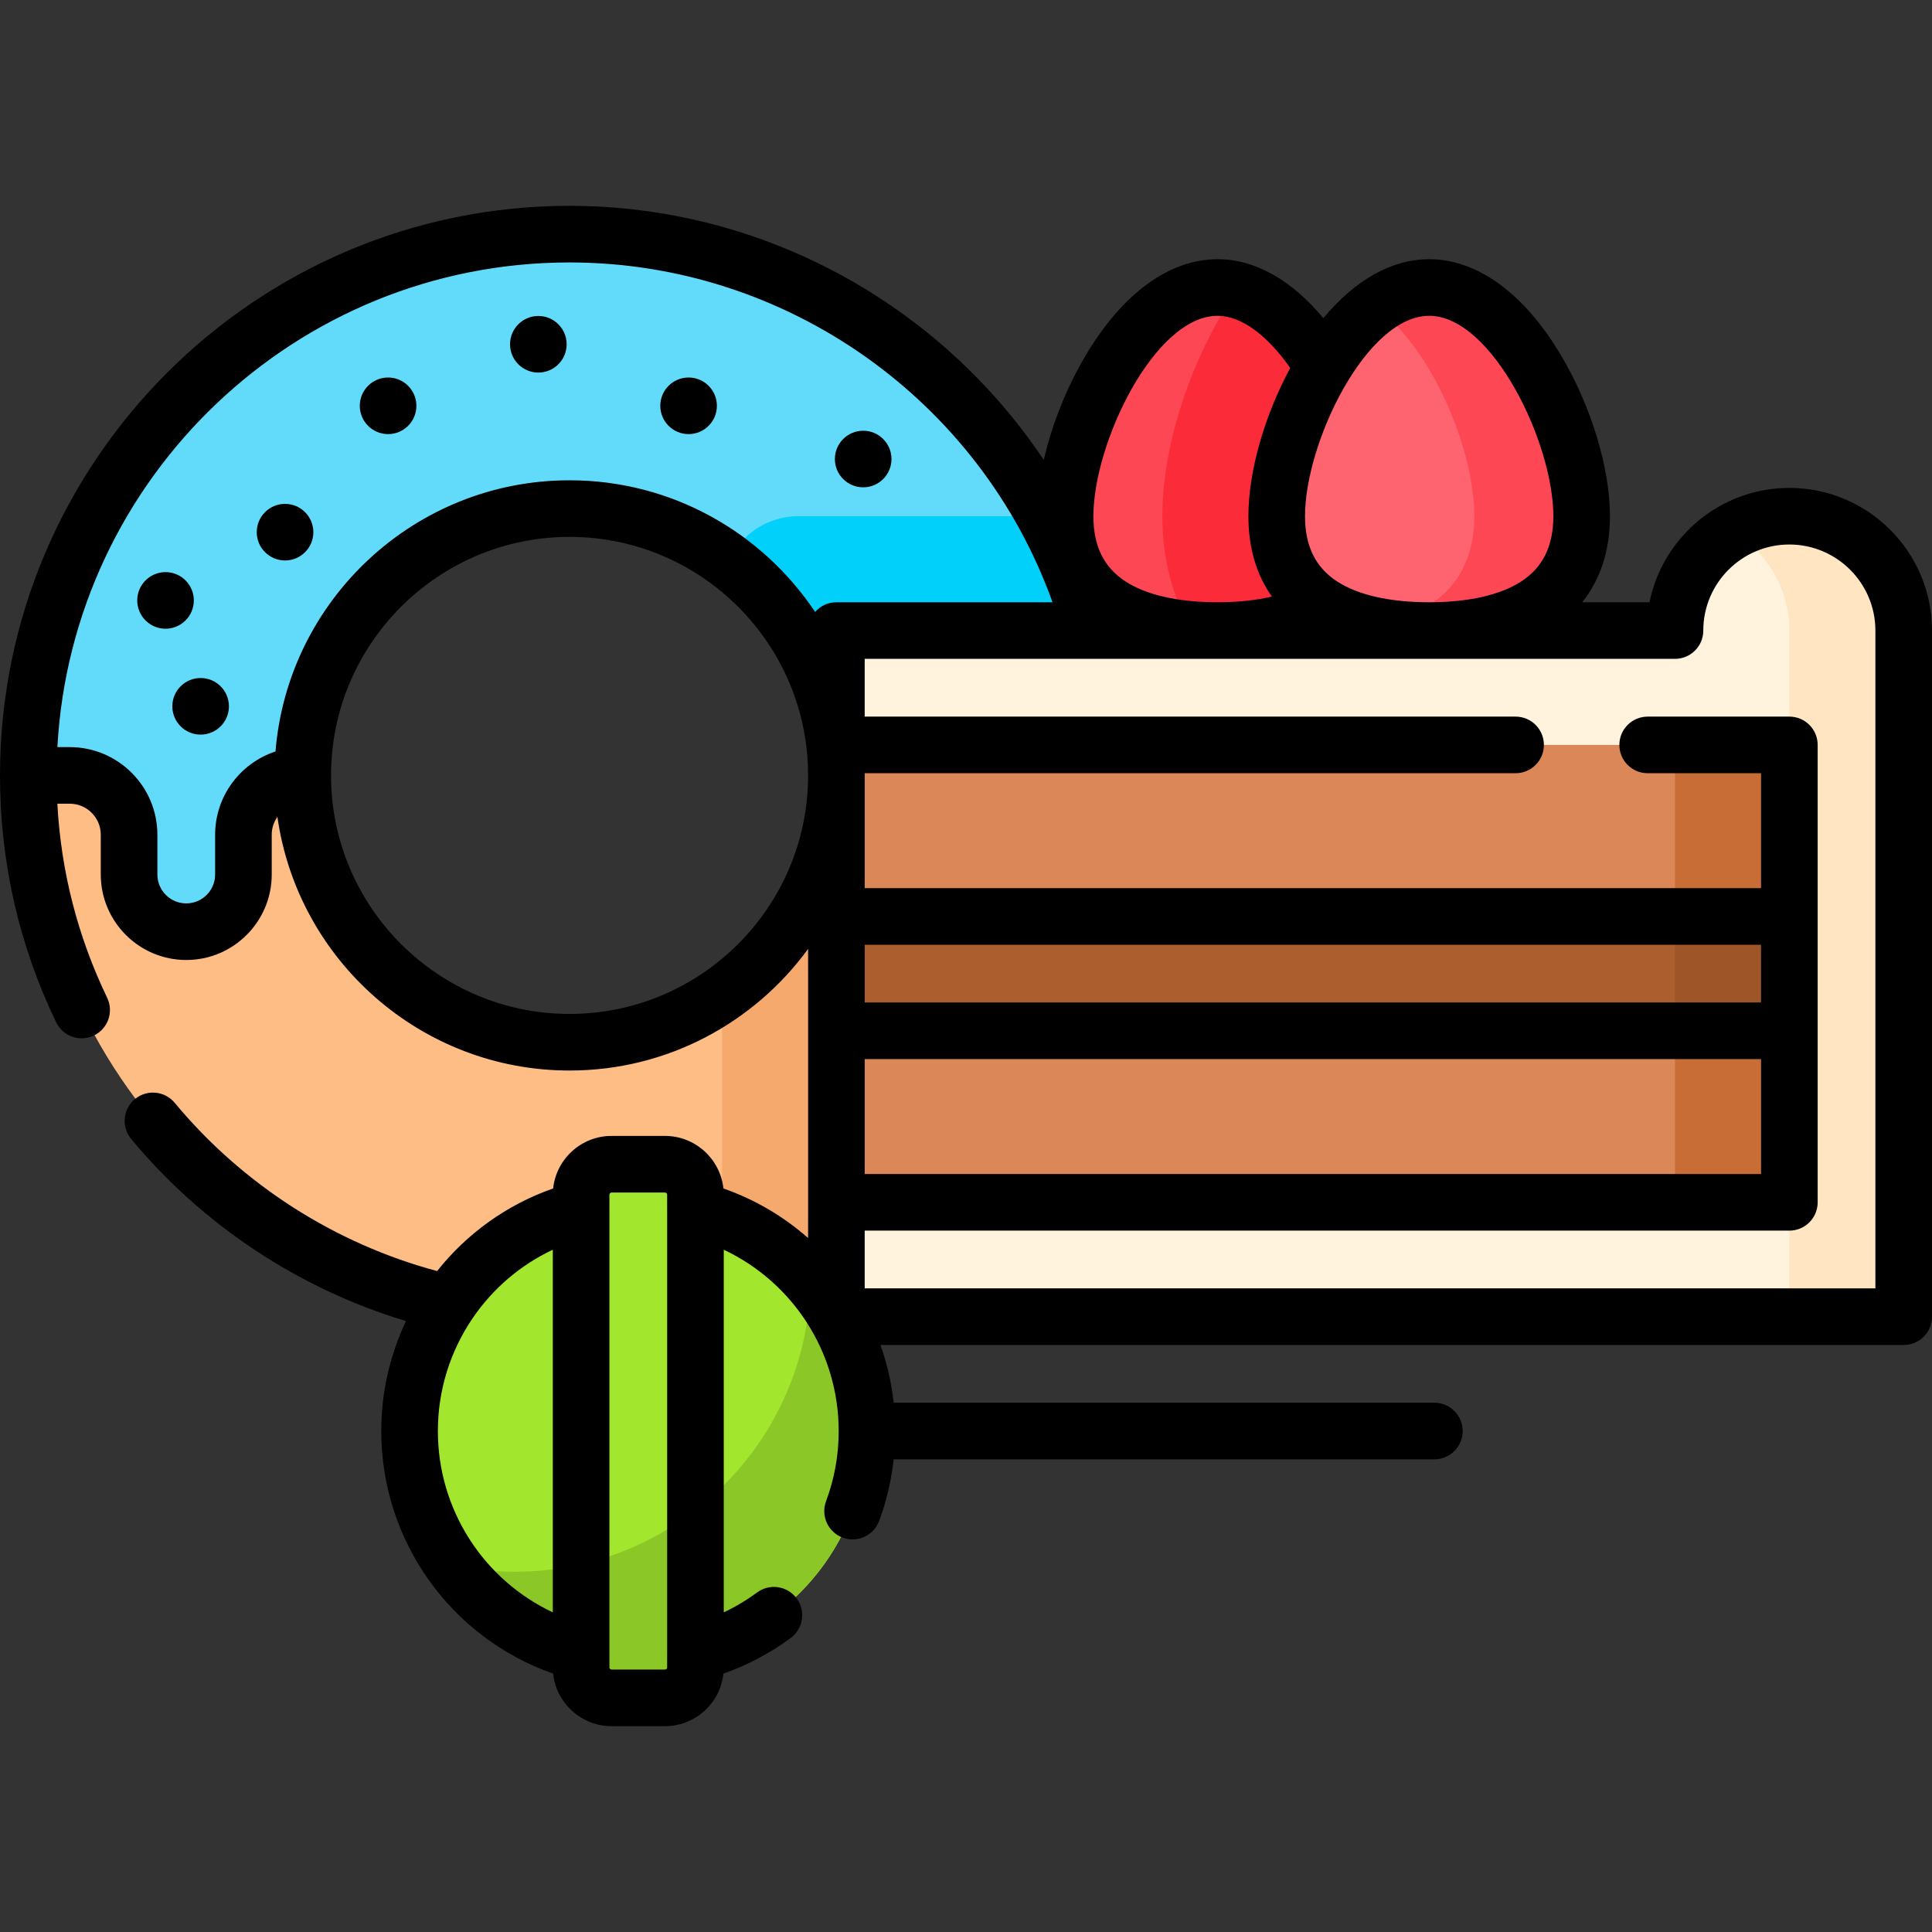 <svg id="Capa_1" enable-background="new 0 0 512 512" height="512" viewBox="0 0 512 512" width="512" xmlns="http://www.w3.org/2000/svg"><rect x="0" y="0" width="512" height="512" fill="#333333" stroke="none"/><g><g><path d="m150.943 62.049c-79.221 0-143.443 64.221-143.443 143.443s64.222 143.443 143.443 143.443 143.443-64.222 143.443-143.443-64.221-143.443-143.443-143.443zm0 214.154c-39.053 0-70.711-31.659-70.711-70.711s31.659-70.711 70.711-70.711 70.711 31.659 70.711 70.711-31.658 70.711-70.711 70.711z" fill="#ffbd86"/><path d="m294.386 205.492c0-24.887-6.341-48.291-17.49-68.691h-65.343c-8.211 0-15.264 4.907-18.424 11.941 17.311 12.889 28.525 33.509 28.525 56.75 0 24.025-11.992 45.237-30.305 58.016v79.648c59.547-17.451 103.037-72.475 103.037-137.664z" fill="#f6a96c"/><path d="m150.943 62.049c-79.221 0-143.443 64.221-143.443 143.443h10.987c8.682 0 15.72 7.038 15.72 15.72v10.545c0 8.368 6.784 15.152 15.152 15.152 8.368 0 15.152-6.784 15.152-15.152v-10.545c0-8.682 7.038-15.72 15.72-15.72 0-39.053 31.659-70.711 70.711-70.711s70.711 31.659 70.711 70.711h72.732c.001-79.222-64.22-143.443-143.442-143.443z" fill="#62dbfb"/><path d="m221.654 205.492h72.732c0-24.887-6.341-48.291-17.49-68.691h-65.343c-8.211 0-15.264 4.907-18.424 11.941 17.311 12.889 28.525 33.509 28.525 56.75z" fill="#01d0fb"/><g><path d="m363.077 136.801c0 22.316-18.091 30.305-40.407 30.305s-40.406-7.989-40.406-30.305 18.091-60.61 40.406-60.61c22.317 0 40.407 38.294 40.407 60.61z" fill="#fd4755"/><path d="m327.788 76.885c-1.269 1.862-2.504 3.797-3.698 5.815-10.053 16.998-16.055 37.222-16.055 54.101 0 11.153 2.647 21.315 7.635 30.016 2.275.191 4.611.289 7 .289 22.316 0 40.407-7.989 40.407-30.305 0-20.581-15.391-54.728-35.289-59.916z" fill="#fb2b3a"/><path d="m504.5 167.106c0-16.737-13.568-30.305-30.305-30.305s-30.305 13.568-30.305 30.305h-222.236v181.829h282.846v-181.827c0-.001 0-.002 0-.002z" fill="#fff3de"/><path d="m474.195 136.801c-5.522 0-10.694 1.484-15.152 4.064 9.055 5.24 15.152 15.025 15.152 26.241v.002 181.827h30.305v-181.827c0-.001 0-.002 0-.002 0-16.737-13.568-30.305-30.305-30.305z" fill="#ffe5c2"/><path d="m287.315 131.75h121.219v252.541h-121.219z" fill="#dc8758" transform="matrix(0 1 -1 0 605.945 -89.904)"/><path d="m398.433 242.868h121.219v30.305h-121.219z" fill="#c86d36" transform="matrix(0 1 -1 0 717.063 -201.022)"/><path d="m332.772 131.75h30.305v252.541h-30.305z" fill="#ac5e2e" transform="matrix(0 1 -1 0 605.945 -89.904)"/><path d="m443.89 242.868h30.305v30.305h-30.305z" fill="#9e5528"/><path d="m419.153 136.801c0 22.316-18.091 30.305-40.406 30.305s-40.406-7.989-40.406-30.305 18.091-60.61 40.406-60.61 40.406 38.294 40.406 60.61z" fill="#fe646f"/><path d="m378.747 76.191c-5.006 0-9.797 1.938-14.221 5.18 15.298 11.208 26.186 38.12 26.186 55.43s-10.888 25.995-26.186 29.023c4.424.876 9.215 1.282 14.221 1.282 22.316 0 40.406-7.989 40.406-30.305s-18.091-60.61-40.406-60.61z" fill="#fd4755"/></g></g><g><path d="m229.762 379.24c0-28.242-19.316-51.972-45.457-58.7v-3.93c0-4.463-3.618-8.081-8.081-8.081h-14.142c-4.463 0-8.081 3.618-8.081 8.081v3.93c-26.141 6.728-45.457 30.459-45.457 58.7s19.316 51.972 45.457 58.7v3.93c0 4.463 3.618 8.081 8.081 8.081h14.142c4.463 0 8.081-3.618 8.081-8.081v-3.93c26.141-6.728 45.457-30.459 45.457-58.7z" fill="#a2e62e"/><path d="m214.803 339.385c-.674 42.717-35.491 77.144-78.368 77.144-5.612 0-11.083-.601-16.361-1.722 8.16 11.24 20.085 19.57 33.926 23.133v3.93c0 4.463 3.618 8.081 8.081 8.081h14.142c4.463 0 8.081-3.618 8.081-8.081v-3.93c26.141-6.728 45.457-30.458 45.457-58.7.001-15.262-5.648-29.199-14.958-39.855z" fill="#8bc727"/></g><g><path d="m474.195 129.301c-18.278 0-33.568 13.04-37.058 30.305h-17.854c4.825-5.985 7.369-13.648 7.369-22.805 0-12.777-4.936-29.06-12.88-42.491-9.771-16.521-22.211-25.618-35.027-25.618-9.932 0-19.631 5.485-28.043 15.632-8.421-10.143-18.132-15.632-28.032-15.632-12.816 0-25.255 9.099-35.026 25.618-5.078 8.586-8.918 18.333-11.034 27.588-27.464-41.125-74.311-67.348-125.67-67.348-83.228 0-150.94 67.712-150.94 150.94 0 22.908 5.007 44.92 14.883 65.424 1.292 2.684 3.972 4.248 6.762 4.248 1.092 0 2.2-.239 3.25-.745 3.731-1.797 5.3-6.279 3.502-10.011-7.807-16.21-12.231-33.473-13.194-51.414h3.283c4.533 0 8.221 3.688 8.221 8.22v10.545c0 12.49 10.162 22.652 22.652 22.652s22.652-10.162 22.652-22.652v-10.545c0-1.76.561-3.389 1.507-4.728 5.362 37.938 38.03 67.219 77.424 67.219 25.951 0 48.976-12.714 63.211-32.23v76.613c-6.453-5.683-14.03-10.188-22.441-13.13-.829-7.815-7.461-13.926-15.493-13.926h-14.14c-8.032 0-14.665 6.109-15.493 13.926-12.361 4.325-22.916 12.027-30.749 21.885-27.016-7.225-51.564-22.92-69.535-44.58-2.646-3.187-7.373-3.627-10.562-.983-3.188 2.646-3.628 7.374-.983 10.562 18.974 22.869 44.557 39.755 72.83 48.256-4.212 8.899-6.547 18.8-6.547 29.145 0 29.146 18.459 54.805 45.547 64.283.828 7.816 7.461 13.927 15.493 13.927h14.14c8.032 0 14.665-6.11 15.493-13.927 6.374-2.232 12.354-5.396 17.832-9.439 3.332-2.461 4.039-7.156 1.579-10.489-2.46-3.332-7.156-4.038-10.489-1.579-2.784 2.056-5.736 3.817-8.83 5.277v-96.102c18.323 8.622 30.455 27.184 30.455 48.05 0 6.407-1.125 12.662-3.344 18.591-1.451 3.88.517 8.201 4.396 9.653 3.882 1.452 8.201-.517 9.653-4.396 1.975-5.278 3.258-10.754 3.871-16.349h143.289c4.143 0 7.5-3.357 7.5-7.5s-3.357-7.5-7.5-7.5h-143.285c-.582-5.288-1.772-10.416-3.508-15.306h271.168c4.143 0 7.5-3.357 7.5-7.5v-181.83c0-20.845-16.959-37.804-37.805-37.804zm-358.155 249.939c0-10.917 3.329-21.2 9.119-29.765.03-.046.063-.089.093-.136 5.27-7.743 12.561-14.062 21.247-18.149v96.101c-18.325-8.624-30.459-27.187-30.459-48.051zm60.76 62.63c0 .325-.255.58-.58.58h-14.14c-.32 0-.58-.26-.58-.58v-3.93c0-.004-.001-.008-.001-.012v-117.376c0-.004.001-.008.001-.012v-3.93c0-.32.26-.58.58-.58h14.14c.325 0 .58.255.58.58v3.93c0 .02.005.038.005.058v117.284c0 .02-.005.038-.005.058zm201.946-358.179c16.646 0 32.907 33.604 32.907 53.109 0 7.886-2.762 13.527-8.442 17.246-5.556 3.637-14.016 5.559-24.465 5.559s-18.908-1.922-24.464-5.559c-5.681-3.719-8.442-9.36-8.442-17.246 0-19.505 16.261-53.109 32.906-53.109zm-56.075 0c6.183 0 13.065 4.987 19.251 13.818-6.88 12.758-11.083 27.512-11.083 39.292 0 8.406 2.145 15.552 6.228 21.299-4.197.991-9.036 1.506-14.397 1.506-10.448 0-18.907-1.923-24.463-5.56-5.682-3.719-8.443-9.36-8.443-17.245.001-19.506 16.261-53.11 32.907-53.11zm-265.659 137.521v10.545c0 4.22-3.433 7.652-7.652 7.652s-7.652-3.433-7.652-7.652v-10.545c0-12.804-10.417-23.22-23.221-23.22h-3.277c3.905-71.484 63.289-128.442 135.73-128.442 57.56 0 108.829 36.565 127.99 90.056h-57.276c-2.249 0-4.261.994-5.635 2.562-14.036-21.014-37.963-34.887-65.075-34.887-40.988 0-74.689 31.7-77.932 71.867-9.279 3.043-16 11.781-16 22.064zm93.931 47.491c-34.855 0-63.212-28.356-63.212-63.211s28.356-63.212 63.212-63.212c34.854 0 63.211 28.356 63.211 63.212 0 34.855-28.356 63.211-63.211 63.211zm78.211 11.97h237.546v30.457h-237.546zm237.546-15h-237.546v-15.305h237.546zm30.3 75.762h-267.846v-15.305h245.046c4.143 0 7.5-3.357 7.5-7.5v-121.22c0-4.143-3.357-7.5-7.5-7.5h-37.55c-4.143 0-7.5 3.357-7.5 7.5s3.357 7.5 7.5 7.5h30.05v30.458h-237.546v-30.458h172.496c4.143 0 7.5-3.357 7.5-7.5s-3.357-7.5-7.5-7.5h-172.496v-15.305h214.736c4.143 0 7.5-3.357 7.5-7.5 0-12.574 10.23-22.805 22.805-22.805s22.805 10.231 22.805 22.805z"/><circle cx="228.751" cy="121.648" r="7.5"/><circle cx="182.485" cy="107.543" r="7.5"/><circle cx="142.666" cy="91.236" r="7.5"/><circle cx="102.847" cy="107.543" r="7.5"/><circle cx="75.542" cy="141.032" r="7.5"/><circle cx="43.866" cy="159.118" r="7.5"/><circle cx="53.168" cy="187.181" r="7.5"/></g></g></svg>